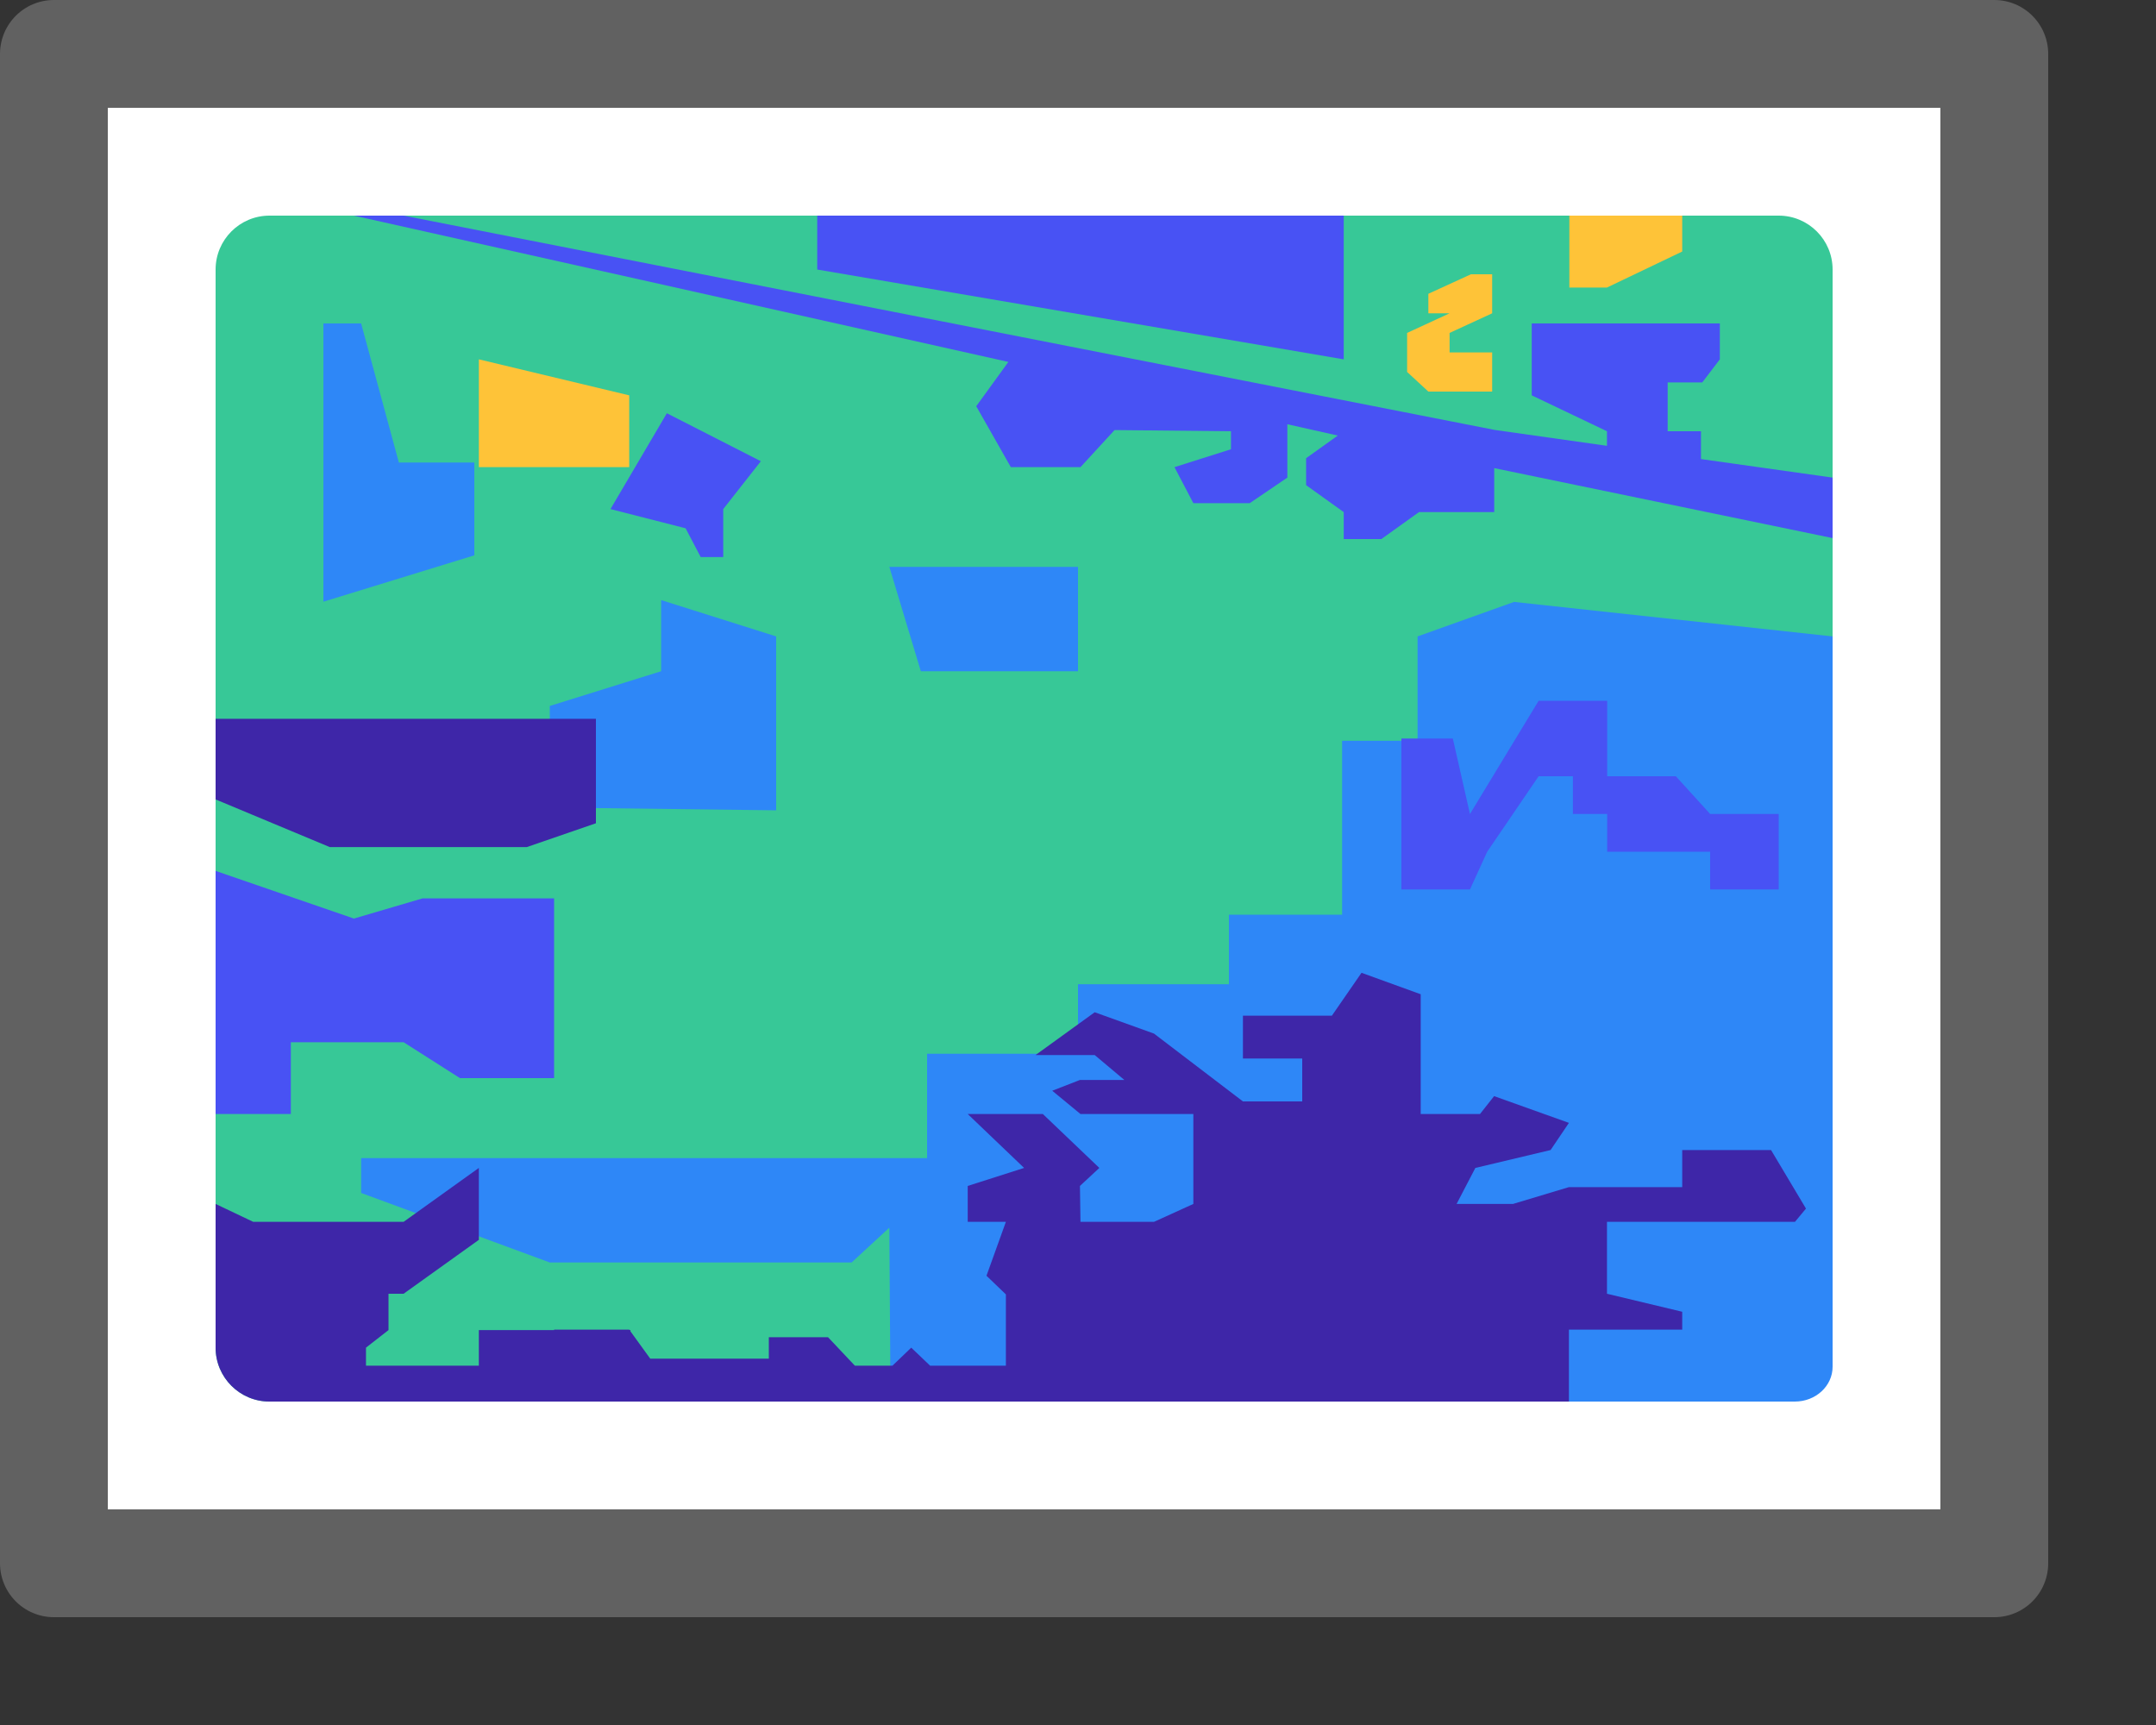 <svg width="20" height="16" viewBox="0 0 20 16" fill="none" xmlns="http://www.w3.org/2000/svg">
<rect x="0" y="0" width="20" height="16" fill="#333333" stroke="none"/>
<rect x="0.5" y="0.5" width="18" height="14" fill="#FFFFFF"/>
<path d="M2 2.5C2 2.224 2.224 2 2.5 2H16.5C16.776 2 17 2.224 17 2.5V12.5C17 12.776 16.776 13 16.5 13H2.5C2.224 13 2 12.776 2 12.5V2.5Z" fill="#37C897"/>
<path d="M3.35 10.742V11.065L5.1 11.71H7.9L8.25 11.387L8.261 13H16.65C16.843 13 17 12.856 17 12.677L17 5.903L14.045 5.583L13.15 5.903V6.871H12.45V8.484H11.4V9.129H10V9.774H8.6V10.742H3.35Z" fill="#2E87F7"/>
<path d="M8.542 6.226L8.25 5.258H10V6.226H8.542Z" fill="#2E87F7"/>
<path d="M3 5.581L4.4 5.151V4.29H3.7L3.35 3H3V5.581Z" fill="#2E87F7"/>
<path d="M6.133 6.226V5.566L7.2 5.903V7.516L5.1 7.49V6.548L6.133 6.226Z" fill="#2E87F7"/>
<path d="M3.283 8.52L2 8.078V10.333H2.698V9.667H3.744L4.267 10H5.14V8.333H3.919L3.283 8.52Z" fill="#4852F4"/>
<path d="M7.058 4.278L6.186 3.833L5.663 4.722L6.36 4.9L6.5 5.167H6.709V4.722L7.058 4.278Z" fill="#4852F4"/>
<path d="M13.867 3.988L3.744 2H3.283L9.354 3.357L9.056 3.768L9.377 4.333H10.023L10.339 3.989L11.419 4V4.167L10.895 4.333L11.07 4.667H11.593L11.942 4.43V3.935L12.41 4.04L12.116 4.25V4.5L12.465 4.75V5H12.814L13.163 4.75H13.861V4.342L17 4.991V4.43L15.779 4.258V4H15.47V3.547H15.791L15.954 3.333V3H14.209V3.667L14.907 4V4.135L13.867 3.988Z" fill="#4852F4"/>
<path d="M7.581 2.5V2H12.465V3.333L7.581 2.5Z" fill="#4852F4"/>
<path d="M14.909 7.55V7.9H15.864V8.25H16.5V7.55H15.864L15.546 7.2H14.909V6.5H14.273L13.636 7.55L13.477 6.85H13V8.25H13.636L13.796 7.9L14.273 7.2H14.591V7.55H14.909Z" fill="#4852F4"/>
<path d="M5.528 6.667H2V7.415L3.059 7.857H4.887L5.528 7.636V6.667Z" fill="#3E26A8"/>
<path d="M14.554 13V12.333H15.605V12.167L14.907 12V11.333H16.651L16.753 11.21L16.429 10.667H15.605V11.011H14.554L14.035 11.167H13.512L13.686 10.833L14.384 10.667L14.554 10.415L13.86 10.167L13.729 10.333H13.179V9.222L12.63 9.023L12.355 9.421H11.53V9.818H12.08V10.216H11.53L10.705 9.587L10.155 9.389L9.606 9.786H10.155L10.43 10.017H10.018L9.761 10.117L10.023 10.333H11.07V11.167L10.705 11.333H10.023L10.018 11L10.198 10.833L9.674 10.333H8.977L9.5 10.833L8.977 11V11.333H9.331L9.151 11.833L9.331 12.006V12.667H8.628L8.453 12.5L8.279 12.667H7.93L7.681 12.403H7.132V12.602H6.032L5.848 12.348L5.849 12.337H5.84L5.837 12.333H5.14V12.337H4.442V12.667H3.395V12.5L3.604 12.337V12H3.744L4.442 11.5V10.833L3.744 11.333H2.349L2 11.167V12.5C2 12.776 2.224 13 2.5 13L14.554 13Z" fill="#3E26A8"/>
<path d="M14.558 2.667V2H15.605V2.333L14.907 2.667H14.558Z" fill="#FEC338"/>
<path d="M4.442 4.333V3.333L5.837 3.667V4.333H4.442Z" fill="#FEC338"/>
<path d="M13.25 2.725V2.906H13.447L13.053 3.088V3.45L13.25 3.632H13.842V3.269H13.447V3.088L13.842 2.906V2.544H13.645L13.25 2.725Z" fill="#FEC338"/>
<rect x="0.5" y="0.5" width="18" height="14" stroke="#616161" stroke-linejoin="round"/>
</svg>
